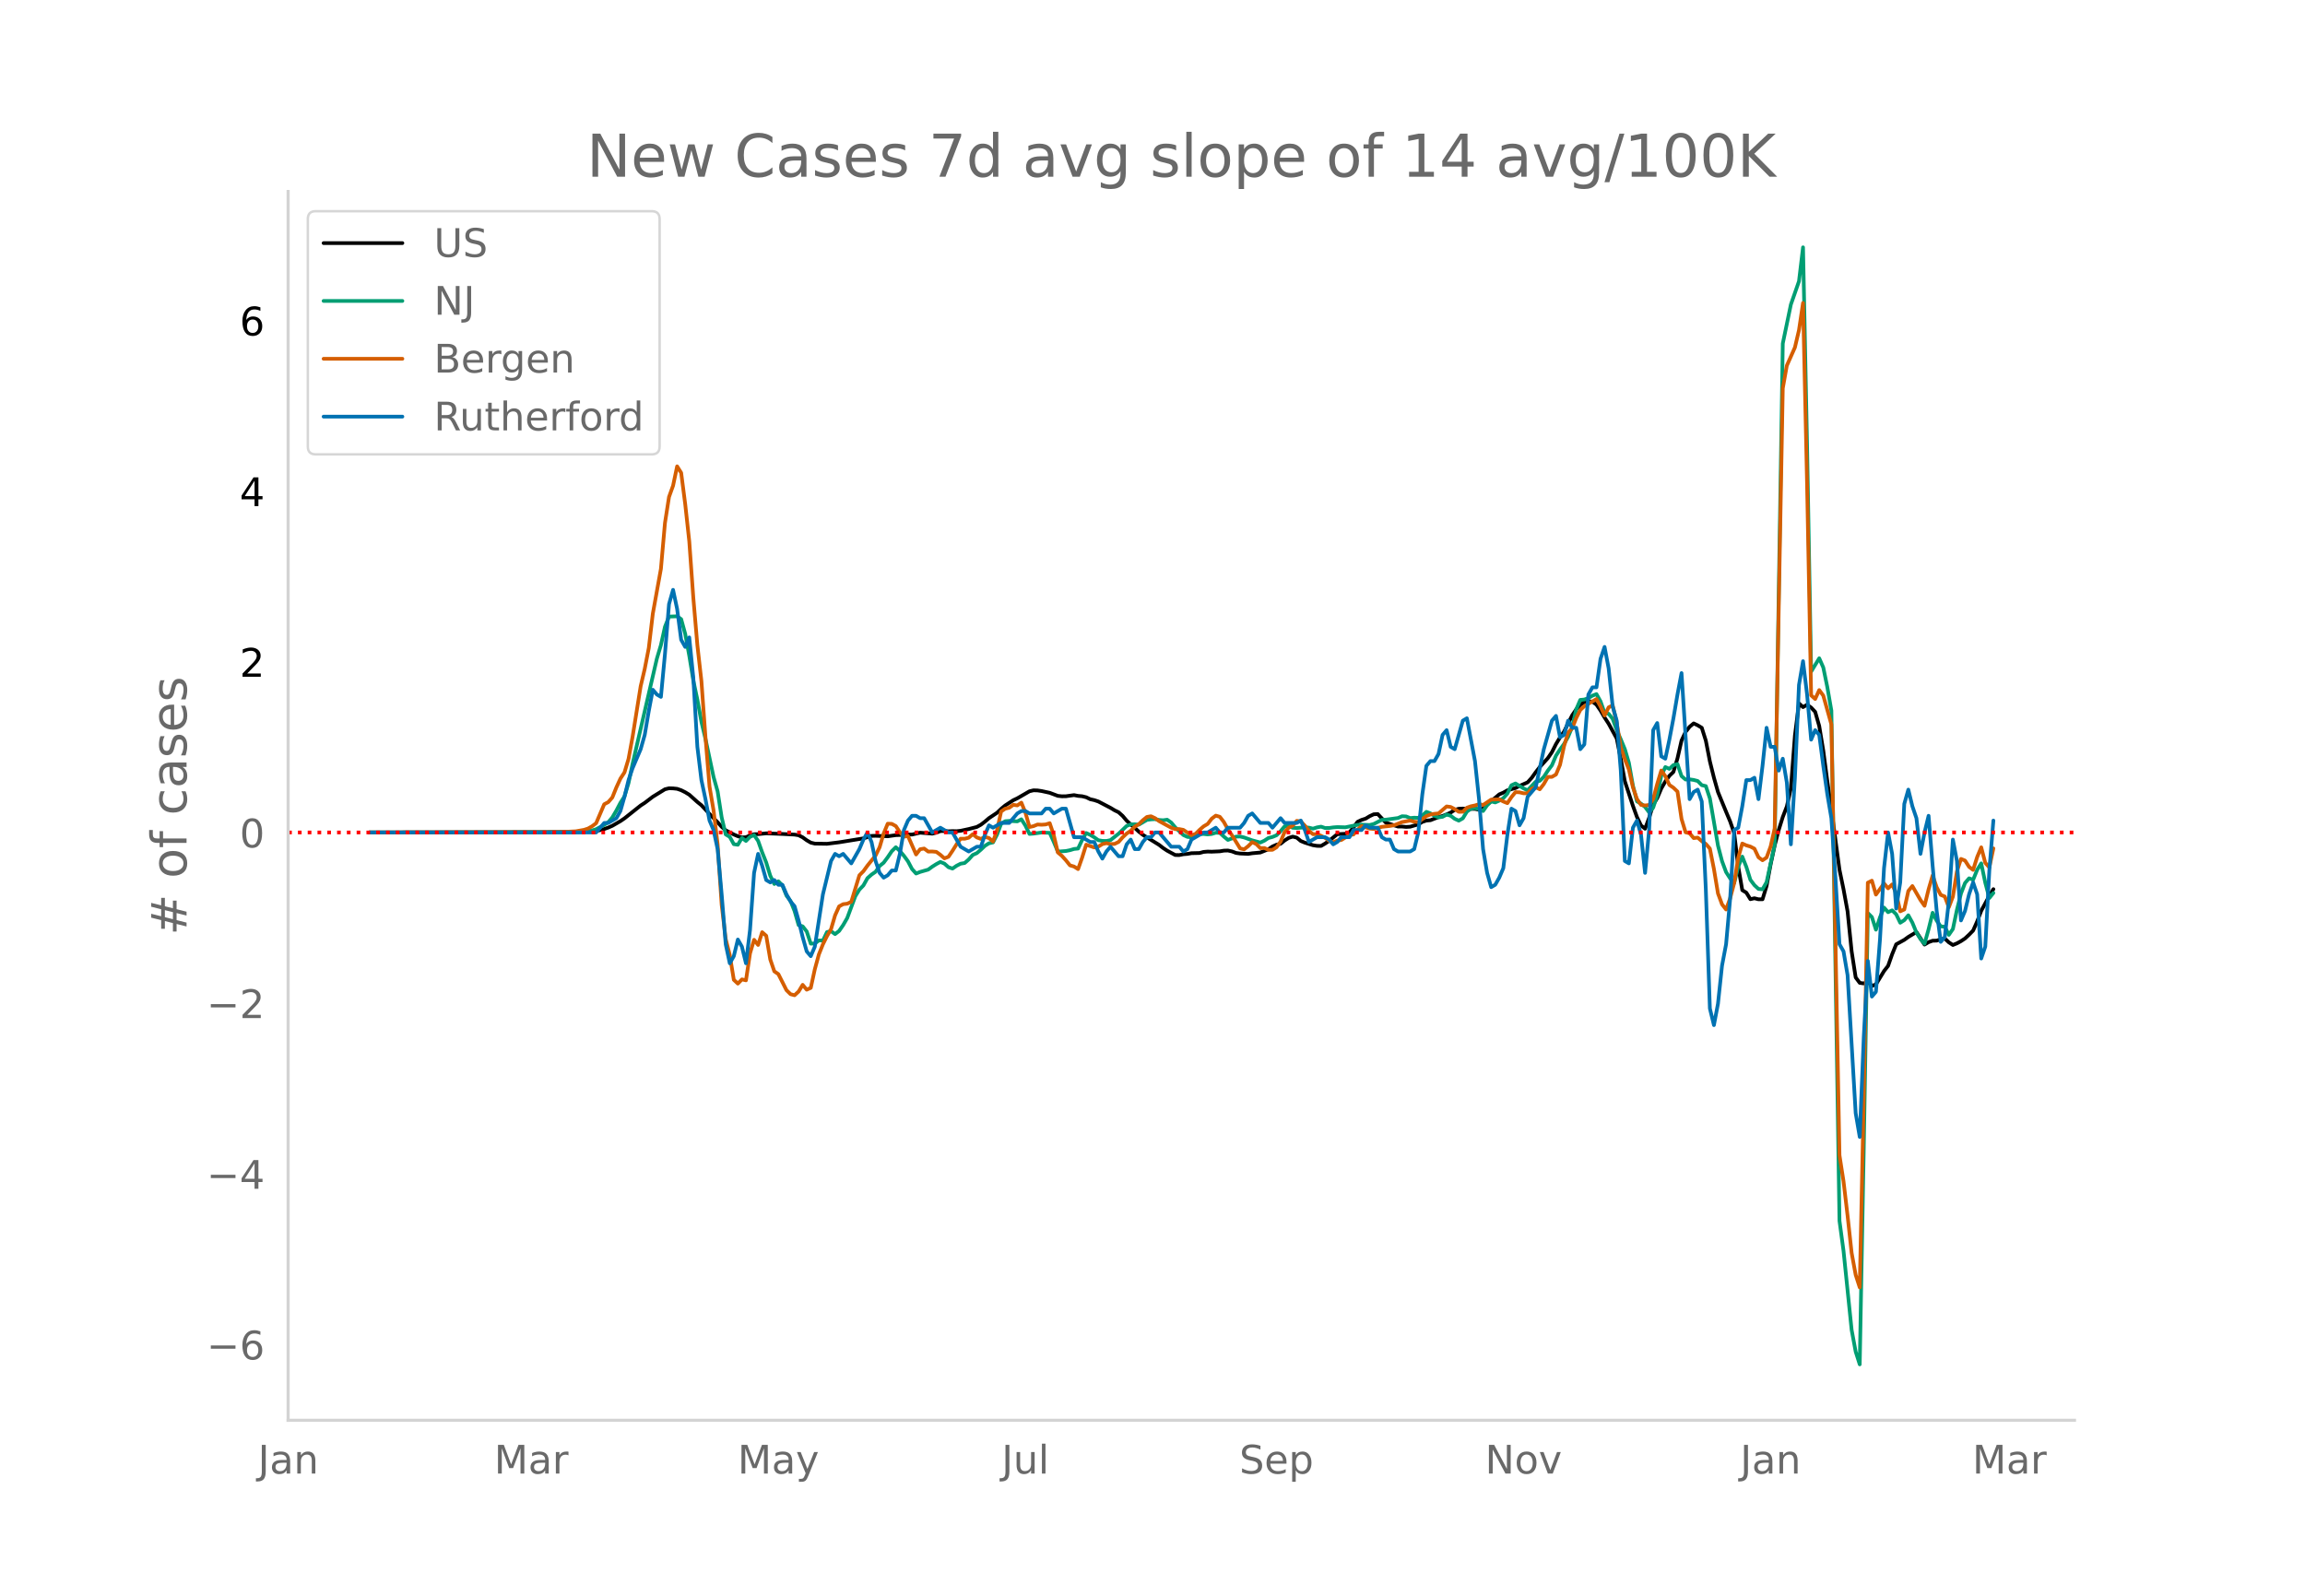 <svg height="864" viewBox="0 0 936 648" width="1248" xmlns="http://www.w3.org/2000/svg" xmlns:xlink="http://www.w3.org/1999/xlink"><defs><style>*{stroke-linecap:butt;stroke-linejoin:round}</style></defs><g id="figure_1"><path d="M0 648h936V0H0z" style="fill:#fff" id="patch_1"/><g id="axes_1"><path d="M117 576.72h725.4V77.76H117z" style="fill:none" id="patch_2"/><path clip-path="url(#pde0b87fca1)" d="M149.973 338.045l82.226-.139 8.223-.325 1.644-.177 1.645-.31 1.644-.46 1.645-.578 1.644-.725 3.29-1.897 1.644-1.119 6.578-5.229 1.644-1.062 3.29-2.495 4.933-3.033 1.645-.4 1.644.044 1.645.176 1.644.566 1.645.823 1.644.998 3.29 2.955 1.644 1.327 3.289 3.54 3.289 3.374 1.644 1.848 1.645 1.415 3.289 1.7 1.645.705 1.644.48 1.645-.067 1.644-.726 1.645-.499 1.644-.044 3.29-.325 6.577.258 4.934.263 1.644.263 1.645.84 1.644 1.195 1.645.96 1.644.398 4.934.08 4.934-.612 9.867-1.597 3.289-.997 1.644-.05 4.934.207 3.289-.47 3.289-.125 1.645-.137 1.644.02 3.29-.757 4.933.398 1.644-.392 1.645-.647 1.644-.045 1.645.122 1.644-.086 1.645.053 1.644-.178 3.29-.703 3.288-.845 1.645-.907 1.645-1.256 1.644-1.411 3.29-2.189 1.644-1.585 1.644-1.367 3.29-2.144 1.644-.774 4.933-2.853 1.645-.393 1.644.053 1.645.243 3.289.719 3.289 1.24 1.645.172 1.644-.019 3.29-.46 1.644.319 1.644.144 1.645.405 1.644.803 1.645.365 1.644.554 4.934 2.57 1.644.996 1.645.8 1.644 1.481 1.645 1.942 1.644 1.543 1.645 1.375 1.644 1.546 1.645 1.292 6.578 4.07 1.645 1.277 1.644 1.088 3.29 1.763 1.644.01 1.644-.331 1.645-.128 1.644-.295 3.29-.08 1.644-.442 1.644-.136 1.645.047 3.289-.147 1.645-.28 1.644-.047 1.645.358 1.644.625 1.645.232 3.289.15 1.644-.258 3.29-.3 3.288-1.33 1.645-1.115 1.644-.721 1.645-.388 1.644-1.337 1.645-1.042 1.644-.524 1.645.421 1.644 1.361 1.645.672 3.29 1.04 1.644.26 1.644.026 1.645-.964 1.644-1.134 3.29-2.666 3.288-.166 1.645-.62 1.644-1.93 1.645-2.298 1.644-.79 1.645-.52 1.644-.993 1.645-.769 1.644-.088 3.29 3.501 4.933 1.574 1.645-.003 1.644.155 1.645-.094 3.289-.95 1.644-1.01 1.645-.526 1.644-.144 3.29-1.279 1.644-.453 1.644-.623 1.645-.758 1.644-1.091 1.645-.46 1.644-.074 3.29.156 1.644-.025 1.645.365 1.644-.5 1.645-1.691 3.289-2.68 1.644-1.393 1.645-.704 1.644-.936 3.29-.927 1.644-.857 3.289-1.461 1.644-1.812 1.645-2.301 1.644-2.102 3.29-3.626 1.644-2.404 1.645-3.274 1.644-2.73 1.645-2.368 3.289-6.596 1.644-2.411 1.645-1.833 1.644-1.11 1.645-.38 1.644.193 1.645 1.205 1.644 2.391 1.645 2.822 1.644 2.522 3.29 6.023 1.644 8.26 1.644 9.083 3.29 10.003 1.644 4.539 1.645 3.423 1.644 1.314 1.645-4.425 1.644-5.339 1.645-2.679 1.644-3.862 1.645-2.875 1.644-2.296 1.645-1.59 1.644-5.505 1.645-7.233 1.644-3.486 1.645-2.109 1.644-1.363 1.645.783 1.644.997 1.645 5.22 1.645 8.43 1.644 6.62 1.645 5.82 3.289 8.02 1.644 3.917 1.645 4.747 1.644 13.562 1.645 9.602 1.644 1.012 1.645 2.658 1.644-.375 1.645.416 1.644-.01 1.645-5.383 1.644-8.816 1.645-7.66 1.644-6.279 1.645-5.26 1.644-4.269 1.645-7.44 1.645-21.425 1.644-13.004 1.645 1.506 1.644-.956 1.645 1.144 1.644 1.747 1.645 5.756 1.644 9.973 1.645 12.442 1.644 11.505 3.29 24.431 1.644 7.957 1.644 8.987 1.645 16.175 1.644 10.613 1.645 2.205 1.644.236 1.645-.752 1.645 1.776 1.644-.644 3.29-5.411 1.644-2.108 1.644-4.695 1.645-4.059 3.289-1.808 1.644-1.193 3.29-1.977 3.288 5.08 1.645-.98 1.644-.581 1.645-.038 1.644-.528 1.645-.338 1.644 1.563 1.645 1.075 1.645-.672 1.644-.891 1.645-1.091 1.644-1.533 1.645-1.691 1.644-3.7 1.645-4.31 3.289-6.097 1.644-2.688" style="fill:none;stroke:#000;stroke-linecap:round;stroke-width:1.5" id="line2d_1"/><path clip-path="url(#pde0b87fca1)" d="M149.973 338.04l82.226-.098 4.934-.227 1.644-.187 1.645-.32 1.644-.474 3.29-1.772 1.644-1.1 1.644-1.927 1.645-2.787 1.644-3.15 1.645-2.579 1.644-5.418 1.645-7.823 9.867-42.716 1.645-5.523 1.644-7.427 1.645-4.138 3.289-.113 1.644 1.152 1.645 6.005 1.644 8.844 1.645 10.066 1.644 7.745 1.645 9.031 1.644 6.939 3.29 15.472 1.644 5.834 1.644 10.564 1.645 6.92 1.644.998 1.645 2.964 1.645.229 1.644-2.771 1.645 1.228 1.644-1.674 1.645-.709 1.644 2.365 1.645 4.64 1.644 4.144 1.645 5.35 1.644 3.367 1.645-1.1 1.644 1.713 1.645 4.112 1.644 2.152 1.645 4.116 1.644 5.699 1.645.51 1.644 2.081 1.645 4.945 1.644-.058 1.645-1.254 1.645.046 1.644-3.434 1.645-.37 1.644 1.186 1.645-1.272 1.644-2.394 1.645-2.86 3.289-8.862 1.644-2.661 1.645-1.716 1.644-2.95 1.645-1.453 1.644-1.133 1.645-2.353 1.644-1.34 1.645-2.219 1.644-2.44 1.645-1.622 1.645 1.529 1.644 1.946 1.645 2.251 1.644 3.114 1.645 1.837 1.644-.643 3.29-.95 1.644-1.196 1.644-1.04 1.645-.883 1.644.689 1.645 1.463 1.644.551 1.645-1.138 1.644-.842 1.645-.273 1.644-1.447 1.645-1.837 1.644-.733 1.645-1.397 1.645-1.57 1.644-1.026 1.645-.354 1.644-3.185 1.645-4.385 1.644-1.043 1.645-.125 3.289.19 1.644-.851 1.645 2.56 1.644 3.394 1.645-.124 3.289-.456 3.289.14 1.644 3.668 1.645 3.941 3.289-.239 1.645-.332 1.644-.494 1.645-.169 1.644-3.493 1.645-2.815 1.644.749 1.645.995 1.644 1.18 1.645.27 1.644.035 1.645-.342 3.289-2.588 3.289-3.177 1.644-.633 1.645-.034 1.644.154 3.29-1.94 1.644-.218 1.645-.09 1.644.335 1.645.125 1.644-.229 1.645 1.169 1.644 1.968 3.29 3.09 1.644.75 1.644.157 3.29-1.276 1.644-.063 1.644.185 1.645-.184 1.644-.503 1.645.05 1.645 1.522 1.644 1.346 1.645-.601 1.644-.725 1.645-.061 1.644.394 3.29 1.166 3.288.894 1.645-.764 1.644-1.083 1.645-.42 1.644-.683 1.645-1.65 1.644-1.987 1.645-.19 1.644.776 1.645.09 3.289-.252 1.645.114 1.644.406 1.645-.52 1.644-.292 1.645.555 1.644-.018 1.645-.239 1.644-.125 3.29.091 4.933-.997 1.644-.08 3.29.138 1.644-.4 3.289-1.688 1.645-.072 4.933-.673 1.645-.724 1.644.085 1.645.665 1.644-.153 1.645.068 1.644-.94 1.645-1.499 1.644.613 1.645.98 1.644.655 1.645-.24 1.644-.913 1.645.492 1.644 1.242 1.645.744 1.644-.933 1.645-2.721 1.645-1.19 1.644-.233 1.645.404 1.644.762 1.645-2.325 1.644-1.566 1.645.408 1.644-.729 1.645-1.015 1.644-1.841 1.645-3.386 1.644-.737 3.29 2.005 1.644.784 3.289-3.507 1.644-.34 1.645-1.62 1.645-2.549 1.644-2.153 1.645-3.902 1.644-2.54 1.645-2.237 1.644-2.88 1.645-3.985 1.644-7.182 1.645-3.822 1.644-.16 1.645-.574 1.644-.983 1.645-.641 1.644 2.944 1.645 4.703 1.644.335 1.645 2.054 1.644 4.62 1.645 3.694 1.644 3.993 1.645 5.544 1.645 9.3 1.644 6.38 1.645.936 1.644 1.32 1.645 2.22 1.644-1.93 1.645-5.065 1.644-7.897 1.645-3.527 1.644.733 1.645-1.545 1.644-.38 1.645 4.869 1.644 1.391 1.645-.072 1.644.241 1.645.428 1.644 1.686 1.645.38 1.645 4.99 3.289 19.177 1.644 6.31 1.645 4.445 1.644 2.557 1.645 1.852 1.644-6.567 1.645-4.118 1.644 4.154 1.645 5.257 1.644 2.185 1.645 1.523 1.644.143 1.645-2.89 3.289-15.22 3.289-203.525 3.289-15.837 3.29-9.43 1.644-13.781 1.644 80.61 1.645 91.681 3.289-5.42 1.644 3.734 1.645 8.004 1.644 9.523 3.29 207.19 1.644 12.22 3.289 32.07 1.644 8.83 1.645 5.158 1.644-87.99 1.645-95.289 1.645 1.648 1.644 5.116 1.645-5.03 1.644-3.941 1.645 1.863 1.644-.76 1.645 1.614 1.644 3.437 1.645-1.049 1.644-1.978 1.645 2.997 1.644 3.991 1.645 2.66 1.644 1.923 1.645-5.904 1.644-6.682 1.645 3.21 1.644 2.311 1.645.118 1.644 3.32 1.645-2.377 1.645-7.803 1.644-6.598 1.645-4.278 1.644-1.905 1.645.59 1.644-4.045 1.645-2.61 1.644 7.867 1.645 6.206 1.644-2.056" style="fill:none;stroke:#009e73;stroke-linecap:round;stroke-width:1.5" id="line2d_2"/><path clip-path="url(#pde0b87fca1)" d="M149.973 338.04l72.359-.095 6.578-.133 4.934-.247 3.289-.588 1.644-.53 1.645-.93 1.644-1.233 3.29-7.7 1.644-.872 1.644-1.878 1.645-4.077 1.644-3.585 1.645-2.522 1.644-5.462 1.645-8.97 3.289-20.578 1.644-6.998 1.645-8.478 1.644-13.958 3.29-18.226 1.644-18.624 1.645-10.564 1.644-4.57 1.645-7.852 1.644 2.617 1.645 12.745 1.644 15.077 1.645 22.93 1.644 19.23 1.645 14.585 1.644 22.758 1.645 20.065 1.644 9.71 1.645 13.75 1.644 24.542 1.645 13.977 1.644 6.449 1.645 10.07 1.645 1.536 1.644-1.706 1.645.379 1.644-10.943 1.645-5.52 1.644 2.087 1.645-5.177 1.644 1.46 1.645 9.615 1.644 4.818 1.645 1.137 3.289 6.506 1.644 1.63 1.645.437 1.644-1.517 1.645-2.712 1.644 1.972 1.645-.74 1.644-7.548 1.645-6.03 1.645-4.116 1.644-3.3 1.645-2.826 1.644-5.614 1.645-3.66 1.644-.892 1.645-.19 1.644-.777 3.29-10.753 1.644-1.67 1.644-2.275 3.29-4.078 1.644-3.394 1.644-5.576 1.645-3.964 1.644.057 1.645.91 1.645 2.485 1.644 1.84 1.645-.285 3.289 7.491 1.644-2.124 1.645-.284 1.644 1.232 1.645-.038 1.644.152 1.645 1.195 1.644 1.441 1.645-.645 1.644-2.427 1.645-2.636 1.644-2.276 1.645.019 1.644-.417 1.645-1.442 1.644 1.328 1.645.607 1.645-.816 1.644.455 1.645 1.423 1.644-4.59 1.645-7.624 1.644-1.119 1.645-.398 1.644-1.176 1.645.228 1.644-1.12 1.645 4.06 1.644 5.84 1.645-.36 1.644-.664 1.645.095 1.644-.114 1.645-.512 1.644 4.855 1.645 7.018 1.645 1.384 1.644 1.82 1.645 2.05 1.644.473 1.645 1.043 1.644-4.646 1.645-5.273 3.289 1.138 1.644-.341 1.645-1.024 1.644-.398 1.645.379 1.644-.057 1.645-.797 1.644-1.877 1.645-1.555 1.644-1.1 1.645-1.67 1.644-1.023 1.645-1.612 1.645-1.328 1.644-.285 1.645.778 1.644 1.195 4.934 2.693 1.644.569 1.645-.019 1.644.322 3.29 2.2 1.644-.569 1.644-1.63 1.645-1.423 1.644-.986 1.645-2.143 1.644-1.233 1.645.474 1.645 2.124 1.644 2.997 1.645 2.37 3.289 5.33 1.644.398 1.645-1.29 1.644-1.63 1.645.777 1.644 1.65 1.645-.038 1.644.74 1.645-.02 1.644-1.024 1.645-2.294 1.644-3.926 1.645-1.707 1.644-.872 1.645-1.935 1.644.247 1.645 1.706 1.645 2.106 1.644 1.346 1.645.02 1.644.644 1.645.853 1.644 1.176 1.645.588 1.644-.664 1.645-.246 3.289-2.03 1.644-.208 1.645-1.935 1.644-1.479 3.29 1.005 1.644.171 3.289-.872 3.289-.36 1.645-.266 3.289-1.309 3.289-.607 1.644.455 1.645.19 3.289-2.465 1.644-.645 1.645-.285 1.644-.151 3.29-2.845 1.644.227 1.644.854 1.645 1.1 1.644-.02 1.645-1.63 1.645-.588 1.644-.342 1.645-.512 1.644.323 3.29-2.181 3.288-.114 1.645.891 1.644.664 1.645-2.446 1.644-2.03 1.645.076 1.644.398 1.645-.018 1.644-1.821 1.645-.607 1.644.815 1.645-2.143 1.645-2.882 1.644-.02 1.645-.948 1.644-3.944 1.645-7.606 1.644-5.5 1.645-1.687 1.644-4.21 1.645-3.244 1.644-1.555 4.934-2.902 1.644 3.035 1.645 3.66 1.644-3.319 1.645-.796 1.644 7.055 1.645 9.862 1.644 4.95 1.645 4.134 1.645 7.245 1.644 4.78 1.645 2.389 1.644.208 1.645-.17 1.644-2.428 1.645-6.145 1.644-5.443 1.645 2.295 1.644 3.566 1.645 1.119 1.644 1.574 1.645 11.113 1.644 5.425 1.645.398 1.644 1.953 1.645-.19 1.644 1.442 1.645 1.119 1.645 1.896 1.644 8.307 1.645 9.9 1.644 4.438 1.645 2.086 1.644-4.532 1.645-6.202 1.644-10.298 1.645-5.747 1.644.74 1.645.493 1.644.853 1.645 3.49 1.644 1.214 1.645-1.1 1.644-4.514 1.645-7.358 3.289-178.692 1.644-9.199 3.29-7.396 1.644-7.017 1.645-11.02 1.644 73.681 1.645 85.648 1.644 1.48 1.645-3.623 1.644 2.238 3.29 11.72 3.288 174.937 1.645 10.602 1.644 13.958 1.645 15.097 1.644 8.933 1.645 5.082 1.644-77.568 1.645-86.786 1.645-.815 1.644 5.651 3.29-4.532 1.644 1.991 1.644-1.593 1.645 3.622 1.644 7.302 1.645-.74 1.644-7.529 1.645-1.991 3.289 5.69 1.644 2.332 1.645-6.695 1.644-5.632 1.645 4.798 1.644 3.091 1.645.664 1.644 4.362 1.645-4.305 1.645-10.26 1.644-5.064 1.645.664 1.644 2.56 1.645 1.233 1.644-5.235 1.645-3.926 1.644 6.316 1.645 1.859 1.644-7.757" style="fill:none;stroke:#d55e00;stroke-linecap:round;stroke-width:1.5" id="line2d_3"/><path clip-path="url(#pde0b87fca1)" d="M149.973 338.04h92.093l3.29-3.864H247l3.289-1.932 1.644-2.898 1.645-5.796 1.644-6.761 1.645-4.83 3.289-7.727 1.644-5.796 1.645-9.66 1.644-8.693 1.645 1.932 1.645.966 1.644-17.387 1.645-20.285 1.644-5.795 1.645 7.727 1.644 12.557 1.645 2.898 1.644-3.864 1.645 16.421 1.644 28.013 1.645 13.523 1.644 7.727 1.645 8.694 1.644 3.863 1.645 7.728 1.644 18.353 1.645 20.285 1.644 7.727 1.645-2.898 1.645-6.761 1.644 2.897 1.645 6.762 1.644-13.523 1.645-23.183 1.644-7.727 1.645 4.83 1.644 5.795 1.645.966 1.644-.966 1.645 1.932h1.644l1.645 3.864 1.644 2.898 1.645 1.932 1.644 5.795 1.645 6.762 1.644 5.795 1.645 1.932 1.644-3.864 3.29-21.25 3.289-13.523 1.644-2.898 1.645.966 1.644-.966 3.29 3.864 3.288-5.796 1.645-3.864 1.644-2.898 1.645 3.864 1.644 7.728 1.645 4.83 1.644 1.931 1.645-.966 1.644-1.932h1.645l1.645-6.761 1.644-9.66 1.645-3.863 1.644-1.932h1.645l1.644.966h1.645l3.289 5.795 3.289-1.931 3.289 1.931h1.644l3.29 5.796 3.288 1.932 3.29-1.932h1.644l1.645-4.83 1.644-3.863 1.645.966 3.289-1.932h3.289l3.289-3.864 1.644-.966h1.645l1.644.966h4.934l1.644-1.932h1.645l1.644 1.932 3.29-1.932h1.644l3.29 11.591h3.288l3.29 1.932h1.644l1.644 3.864 1.645 2.898 1.644-2.898 1.645-1.932 3.289 3.864h1.644l1.645-4.83 1.644-1.932 1.645 3.864h1.644l1.645-2.898 1.645-1.932h1.644l1.645-1.932h1.644l4.934 5.796h3.289l1.644 1.932 1.645-.966 1.644-3.864 4.934-2.898h1.644l3.29-1.931 1.644 1.931h1.645l1.644-1.931h4.934l1.644-1.932 1.645-2.898 1.644-.966 3.29 3.864h3.288l1.645 1.932 3.289-3.864 1.644 1.932h4.934l1.644-.966 1.645 3.863 1.645 4.83 3.289-1.932h3.289l1.644.966 1.645 1.932 1.644-.966 1.645-1.932h3.289l1.644-2.898h3.29l1.644-1.931 1.644.966h3.29l1.644 3.863 1.645.966h1.644l1.645 3.864 1.644.966h4.934l1.644-.966 1.645-6.762 1.644-15.455 1.645-11.59 1.644-1.933h1.645l1.644-2.898 1.645-7.727 1.644-1.932 1.645 6.762 1.644.966 3.29-11.592 1.644-.966 3.29 17.387 1.644 15.455 1.644 20.285 1.645 9.66 1.644 5.795 1.645-.966 1.644-2.898 1.645-3.863 1.644-13.524 1.645-10.625 1.644.966 1.645 5.796 1.644-2.898 1.645-8.694 3.289-3.863 3.289-15.455 3.289-11.592 1.645-1.932 1.644 8.694 1.645-.966 1.644-5.796 1.645 2.898h1.644l1.645 8.694 1.644-1.932 1.645-20.285 1.644-2.898h1.645l1.644-11.591 1.645-4.83 1.644 8.694 1.645 15.455 1.644 5.795 1.645 20.285 1.644 36.706 1.645.966 1.645-14.49 1.644-2.897 1.645 5.795 1.644 15.455 1.645-17.387 1.644-40.569 1.645-2.898 1.644 13.523 1.645.966 1.644-7.727 1.645-8.694 1.644-9.659 1.645-8.693 3.289 51.194 1.644-2.898 1.645-.965 1.644 4.83 1.645 35.739 1.645 48.297 1.644 6.761 1.645-8.693 1.644-15.455 1.645-8.693 1.644-18.353 1.645-28.013 1.644-.965 1.645-8.694 1.644-10.625h1.645l1.644-.966 1.645 8.693 1.644-13.523 1.645-15.455 1.644 7.728h1.645l1.644 9.659 1.645-4.83 1.644 9.66 1.645 25.114 1.645-27.046 1.644-37.672 1.645-9.66 1.644 13.524 1.645 18.353 1.644-3.864 1.645 1.932 1.644 12.557 1.645 11.591 1.644 9.66 1.645 24.148 1.644 27.047 1.645 2.897 1.644 9.66 3.29 56.024 1.644 9.66 1.644-40.57 1.645-30.91 1.645 14.49 1.644-1.933 1.645-21.25 1.644-28.978 1.645-14.49 1.644 8.694 1.645 22.216 1.644-10.625 1.645-31.876 1.644-5.795 1.645 6.761 1.644 4.83 1.645 14.489 1.644-8.694 1.645-6.761 1.644 20.285 1.645 18.352 1.644 12.558 1.645-1.932 1.644-14.49 1.645-25.114 1.645 8.694 1.644 24.148 1.645-3.864 1.644-6.761 1.645-4.83 1.644 4.83 1.645 26.08 1.644-4.83 1.645-30.91 1.644-20.284" style="fill:none;stroke:#0072b2;stroke-linecap:round;stroke-width:1.5" id="line2d_4"/><path clip-path="url(#pde0b87fca1)" d="M117 338.04h725.4" style="fill:none;stroke:red;stroke-dasharray:1.5,2.475;stroke-dashoffset:0;stroke-width:1.5" id="line2d_5"/><path d="M117 576.72V77.76" style="fill:none;stroke:#d3d3d3;stroke-linecap:square;stroke-linejoin:miter;stroke-width:1.25" id="patch_3"/><path d="M117 576.72h725.4" style="fill:none;stroke:#d3d3d3;stroke-linecap:square;stroke-linejoin:miter;stroke-width:1.25" id="patch_4"/><g id="matplotlib.axis_1"><g id="xtick_1"><g style="fill:#696969" transform="matrix(.16 0 0 -.16 104.75 598.378)" id="text_1"><defs><path d="M9.813 72.906h9.859V5.078q0-13.187-5-19.14-5-5.954-16.094-5.954h-3.75v8.297h3.078q6.531 0 9.219 3.672Q9.813-4.39 9.813 5.078z" id="DejaVuSans-74"/><path d="M34.281 27.484q-10.89 0-15.093-2.484-4.204-2.484-4.204-8.5 0-4.781 3.157-7.594 3.156-2.797 8.562-2.797 7.485 0 12 5.297 4.516 5.297 4.516 14.078v2zm17.922 3.72V0H43.22v8.297Q40.14 3.328 35.547.953q-4.594-2.375-11.234-2.375-8.391 0-13.36 4.719Q6 8.016 6 15.922q0 9.219 6.172 13.906 6.187 4.688 18.437 4.688h12.61v.89q0 6.203-4.078 9.594-4.078 3.39-11.453 3.39-4.688 0-9.141-1.124-4.438-1.125-8.531-3.375v8.312q4.921 1.906 9.562 2.844 4.64.953 9.031.953 11.875 0 17.735-6.156 5.86-6.14 5.86-18.64z" id="DejaVuSans-97"/><path d="M54.89 33.016V0h-8.984v32.719q0 7.765-3.031 11.61-3.031 3.858-9.078 3.858-7.281 0-11.484-4.64-4.204-4.625-4.204-12.64V0H9.08v54.688h9.03v-8.5q3.235 4.937 7.594 7.374Q30.078 56 35.797 56q9.422 0 14.25-5.828 4.844-5.828 4.844-17.156z" id="DejaVuSans-110"/></defs><use xlink:href="#DejaVuSans-74"/><use x="29.492" xlink:href="#DejaVuSans-97"/><use x="90.771" xlink:href="#DejaVuSans-110"/></g></g><g id="xtick_2"><g style="fill:#696969" transform="matrix(.16 0 0 -.16 200.66 598.378)" id="text_2"><defs><path d="M9.813 72.906h14.703l18.593-49.61 18.703 49.61h14.704V0H66.89v64.016l-18.797-50h-9.907l-18.796 50V0H9.813z" id="DejaVuSans-77"/><path d="M41.11 46.297q-1.516.875-3.297 1.281Q36.03 48 33.89 48q-7.625 0-11.703-4.953-4.079-4.953-4.079-14.234V0H9.08v54.688h9.03v-8.5q2.844 4.984 7.375 7.39Q30.031 56 36.531 56q.922 0 2.047-.125 1.125-.11 2.484-.36z" id="DejaVuSans-114"/></defs><use xlink:href="#DejaVuSans-77"/><use x="86.279" xlink:href="#DejaVuSans-97"/><use x="147.559" xlink:href="#DejaVuSans-114"/></g></g><g id="xtick_3"><g style="fill:#696969" transform="matrix(.16 0 0 -.16 299.53 598.378)" id="text_3"><defs><path d="M32.172-5.078q-3.797-9.766-7.422-12.735-3.61-2.984-9.656-2.984H7.906v7.516h5.282q3.703 0 5.75 1.765Q21-9.766 23.483-3.219l1.61 4.094-22.11 53.813H12.5l17.094-42.766 17.093 42.766h9.516z" id="DejaVuSans-121"/></defs><use xlink:href="#DejaVuSans-77"/><use x="86.279" xlink:href="#DejaVuSans-97"/><use x="147.559" xlink:href="#DejaVuSans-121"/></g></g><g id="xtick_4"><g style="fill:#696969" transform="matrix(.16 0 0 -.16 406.733 598.378)" id="text_4"><defs><path d="M8.5 21.578v33.11h8.984V21.922q0-7.766 3.016-11.656 3.031-3.875 9.094-3.875 7.265 0 11.484 4.64 4.234 4.64 4.234 12.656v31h8.985V0h-8.984v8.406Q42.047 3.422 37.718 1q-4.313-2.422-10.032-2.422-9.421 0-14.312 5.86Q8.5 10.296 8.5 21.578zM31.11 56z" id="DejaVuSans-117"/><path d="M9.422 75.984h8.984V0H9.422z" id="DejaVuSans-108"/></defs><use xlink:href="#DejaVuSans-74"/><use x="29.492" xlink:href="#DejaVuSans-117"/><use x="92.871" xlink:href="#DejaVuSans-108"/></g></g><g id="xtick_5"><g style="fill:#696969" transform="matrix(.16 0 0 -.16 503.266 598.378)" id="text_5"><defs><path d="M53.516 70.516V60.89q-5.61 2.687-10.594 4-4.984 1.328-9.625 1.328-8.047 0-12.422-3.125t-4.375-8.89q0-4.845 2.906-7.313 2.907-2.453 11.016-3.97l5.953-1.218q11.031-2.11 16.281-7.406 5.25-5.297 5.25-14.172 0-10.61-7.11-16.078-7.093-5.469-20.812-5.469-5.172 0-11.015 1.172Q13.14.922 6.89 3.219v10.156q6-3.36 11.765-5.078 5.766-1.703 11.328-1.703 8.438 0 13.032 3.312 4.593 3.328 4.593 9.485 0 5.359-3.297 8.39-3.296 3.032-10.812 4.547L27.484 33.5q-11.03 2.188-15.968 6.875-4.922 4.688-4.922 13.047 0 9.672 6.812 15.234 6.813 5.563 18.766 5.563 5.14 0 10.453-.938 5.328-.922 10.89-2.765z" id="DejaVuSans-83"/><path d="M56.203 29.594v-4.39H14.891q.593-9.282 5.593-14.142 5-4.859 13.938-4.859 5.172 0 10.031 1.266 4.86 1.265 9.656 3.812v-8.5Q49.266.734 44.187-.344 39.11-1.422 33.892-1.422q-13.094 0-20.735 7.61-7.64 7.625-7.64 20.625 0 13.421 7.25 21.296Q20.016 56 32.328 56q11.031 0 17.453-7.11 6.422-7.093 6.422-19.296zm-8.984 2.64q-.094 7.36-4.125 11.75-4.032 4.407-10.672 4.407-7.516 0-12.031-4.25-4.516-4.25-5.203-11.97z" id="DejaVuSans-101"/><path d="M18.11 8.203v-29H9.077v75.484h9.031v-8.296q2.844 4.875 7.157 7.234Q29.594 56 35.594 56q9.968 0 16.187-7.906 6.235-7.907 6.235-20.797T51.78 6.484q-6.218-7.906-16.187-7.906-6 0-10.328 2.375-4.313 2.375-7.157 7.25zm30.578 19.094q0 9.906-4.079 15.547-4.078 5.64-11.203 5.64-7.14 0-11.218-5.64-4.079-5.64-4.079-15.547 0-9.906 4.078-15.547 4.079-5.64 11.22-5.64 7.124 0 11.202 5.64t4.078 15.547z" id="DejaVuSans-112"/></defs><use xlink:href="#DejaVuSans-83"/><use x="63.477" xlink:href="#DejaVuSans-101"/><use x="125" xlink:href="#DejaVuSans-112"/></g></g><g id="xtick_6"><g style="fill:#696969" transform="matrix(.16 0 0 -.16 603.047 598.378)" id="text_6"><defs><path d="M9.813 72.906h13.28l32.329-60.984v60.984h9.562V0h-13.28L19.39 60.984V0H9.813z" id="DejaVuSans-78"/><path d="M30.61 48.39q-7.22 0-11.422-5.64-4.204-5.64-4.204-15.453 0-9.813 4.172-15.453 4.188-5.64 11.453-5.64 7.188 0 11.375 5.655 4.203 5.672 4.203 15.438 0 9.719-4.203 15.406-4.187 5.688-11.375 5.688zm0 7.61q11.718 0 18.406-7.625 6.703-7.61 6.703-21.078 0-13.422-6.703-21.078-6.688-7.64-18.407-7.64-11.765 0-18.437 7.64-6.656 7.656-6.656 21.078 0 13.469 6.656 21.078Q18.844 56 30.609 56z" id="DejaVuSans-111"/><path d="M2.984 54.688H12.5L29.594 8.797l17.093 45.89h9.516L35.687 0H23.485z" id="DejaVuSans-118"/></defs><use xlink:href="#DejaVuSans-78"/><use x="74.805" xlink:href="#DejaVuSans-111"/><use x="135.986" xlink:href="#DejaVuSans-118"/></g></g><g id="xtick_7"><g style="fill:#696969" transform="matrix(.16 0 0 -.16 706.646 598.378)" id="text_7"><use xlink:href="#DejaVuSans-74"/><use x="29.492" xlink:href="#DejaVuSans-97"/><use x="90.771" xlink:href="#DejaVuSans-110"/></g></g><g id="xtick_8"><g style="fill:#696969" transform="matrix(.16 0 0 -.16 800.912 598.378)" id="text_8"><use xlink:href="#DejaVuSans-77"/><use x="86.279" xlink:href="#DejaVuSans-97"/><use x="147.559" xlink:href="#DejaVuSans-114"/></g></g></g><g id="matplotlib.axis_2"><g id="ytick_1"><g style="fill:#696969" transform="matrix(.16 0 0 -.16 83.912 552.03)" id="text_9"><defs><path d="M10.594 35.5h62.593v-8.297H10.594z" id="DejaVuSans-8722"/><path d="M33.016 40.375q-6.641 0-10.532-4.547-3.875-4.531-3.875-12.437 0-7.86 3.875-12.438 3.891-4.562 10.532-4.562 6.64 0 10.515 4.562 3.875 4.578 3.875 12.438 0 7.906-3.875 12.437-3.875 4.547-10.515 4.547zm19.578 30.922v-8.984q-3.719 1.75-7.5 2.671-3.782.938-7.5.938-9.766 0-14.922-6.594-5.14-6.594-5.875-19.922 2.875 4.25 7.219 6.516 4.359 2.266 9.578 2.266 10.984 0 17.36-6.672 6.374-6.657 6.374-18.125 0-11.235-6.64-18.032-6.641-6.78-17.672-6.78-12.657 0-19.344 9.687-6.688 9.703-6.688 28.109 0 17.281 8.204 27.563 8.203 10.28 22.015 10.28 3.719 0 7.5-.734t7.89-2.187z" id="DejaVuSans-54"/></defs><use xlink:href="#DejaVuSans-8722"/><use x="83.789" xlink:href="#DejaVuSans-54"/></g></g><g id="ytick_2"><g style="fill:#696969" transform="matrix(.16 0 0 -.16 83.912 482.726)" id="text_10"><defs><path d="M37.797 64.313L12.89 25.39h24.906zm-2.594 8.593H47.61V25.391h10.407v-8.203H47.609V0h-9.812v17.188H4.89v9.515z" id="DejaVuSans-52"/></defs><use xlink:href="#DejaVuSans-8722"/><use x="83.789" xlink:href="#DejaVuSans-52"/></g></g><g id="ytick_3"><g style="fill:#696969" transform="matrix(.16 0 0 -.16 83.912 413.422)" id="text_11"><defs><path d="M19.188 8.297h34.421V0H7.33v8.297q5.609 5.812 15.296 15.594 9.703 9.797 12.188 12.64 4.734 5.313 6.609 9 1.89 3.688 1.89 7.25 0 5.813-4.078 9.469-4.078 3.672-10.625 3.672-4.64 0-9.797-1.61-5.14-1.609-11-4.89v9.969Q13.767 71.78 18.938 73q5.188 1.219 9.485 1.219 11.328 0 18.062-5.672 6.735-5.656 6.735-15.125 0-4.5-1.688-8.531-1.672-4.016-6.125-9.485-1.218-1.422-7.765-8.187-6.532-6.766-18.453-18.922z" id="DejaVuSans-50"/></defs><use xlink:href="#DejaVuSans-8722"/><use x="83.789" xlink:href="#DejaVuSans-50"/></g></g><g id="ytick_4"><g style="fill:#696969" transform="matrix(.16 0 0 -.16 97.32 344.118)" id="text_12"><defs><path d="M31.781 66.406q-7.61 0-11.453-7.5Q16.5 51.422 16.5 36.375q0-14.984 3.828-22.484 3.844-7.5 11.453-7.5 7.672 0 11.5 7.5 3.844 7.5 3.844 22.484 0 15.047-3.844 22.531-3.828 7.5-11.5 7.5zm0 7.813q12.266 0 18.735-9.703 6.468-9.688 6.468-28.141 0-18.406-6.468-28.11-6.47-9.687-18.735-9.687-12.25 0-18.718 9.688-6.47 9.703-6.47 28.109 0 18.453 6.47 28.14Q19.53 74.22 31.78 74.22z" id="DejaVuSans-48"/></defs><use xlink:href="#DejaVuSans-48"/></g></g><g id="ytick_5"><use xlink:href="#DejaVuSans-50" transform="matrix(.16 0 0 -.16 97.32 274.814)" id="text_13"/></g><g id="ytick_6"><use xlink:href="#DejaVuSans-52" transform="matrix(.16 0 0 -.16 97.32 205.51)" id="text_14"/></g><g id="ytick_7"><use xlink:href="#DejaVuSans-54" transform="matrix(.16 0 0 -.16 97.32 136.206)" id="text_15"/></g><g style="fill:#696969" transform="matrix(0 -.2 -.2 0 75.753 379.813)" id="text_16"><defs><path d="M51.125 44H36.922l-4.11-16.313h14.313zm-7.328 27.781l-5.078-20.265h14.265L58.11 71.78h7.813L60.89 51.516h15.234V44h-17.14l-4-16.313h15.53V20.22H53.079L48 0h-7.813l5.032 20.219H30.906L25.875 0h-7.86l5.079 20.219H7.719v7.468h17.187L29 44H13.281v7.516h17.625l4.985 20.265z" id="DejaVuSans-35"/><path d="M37.11 75.984V68.5h-8.594q-4.828 0-6.72-1.953-1.874-1.953-1.874-7.031v-4.828h14.797v-6.985H19.922V0H10.89v47.703H2.297v6.984h8.594V58.5q0 9.125 4.25 13.297 4.25 4.187 13.468 4.187z" id="DejaVuSans-102"/><path d="M48.781 52.594v-8.407q-3.812 2.11-7.64 3.157-3.828 1.047-7.735 1.047-8.75 0-13.593-5.547-4.829-5.532-4.829-15.547 0-10.016 4.829-15.563 4.843-5.53 13.593-5.53 3.907 0 7.735 1.046 3.828 1.047 7.64 3.156V2.094Q45.016.344 40.984-.531q-4.015-.89-8.562-.89-12.36 0-19.64 7.765-7.266 7.765-7.266 20.953 0 13.375 7.343 21.031Q20.22 56 33.016 56q4.14 0 8.093-.86 3.953-.843 7.672-2.546z" id="DejaVuSans-99"/><path d="M44.281 53.078v-8.5q-3.797 1.953-7.906 2.922-4.094.984-8.5.984-6.688 0-10.031-2.047-3.344-2.046-3.344-6.156 0-3.125 2.39-4.906 2.391-1.781 9.626-3.39l3.078-.688q9.562-2.047 13.593-5.781 4.032-3.735 4.032-10.422 0-7.625-6.032-12.078-6.03-4.438-16.578-4.438-4.39 0-9.156.86Q10.688.296 5.422 2v9.281q4.984-2.594 9.812-3.89 4.829-1.282 9.579-1.282 6.343 0 9.75 2.172 3.421 2.172 3.421 6.125 0 3.656-2.468 5.61-2.453 1.953-10.813 3.765l-3.125.735q-8.344 1.75-12.062 5.39-3.704 3.64-3.704 9.985 0 7.718 5.47 11.906Q16.75 56 26.811 56q4.97 0 9.36-.734 4.406-.72 8.11-2.188z" id="DejaVuSans-115"/></defs><use xlink:href="#DejaVuSans-35"/><use x="83.789" xlink:href="#DejaVuSans-32"/><use x="115.576" xlink:href="#DejaVuSans-111"/><use x="176.758" xlink:href="#DejaVuSans-102"/><use x="211.963" xlink:href="#DejaVuSans-32"/><use x="243.75" xlink:href="#DejaVuSans-99"/><use x="298.73" xlink:href="#DejaVuSans-97"/><use x="360.01" xlink:href="#DejaVuSans-115"/><use x="412.109" xlink:href="#DejaVuSans-101"/><use x="473.633" xlink:href="#DejaVuSans-115"/></g></g><g style="fill:#696969" transform="matrix(.24 0 0 -.24 238.224 71.76)" id="text_17"><defs><path d="M4.203 54.688h8.985l11.234-42.672 11.172 42.672h10.593l11.235-42.672 11.187 42.672h8.985L63.28 0H52.688L40.922 44.828 29.109 0H18.5z" id="DejaVuSans-119"/><path d="M64.406 67.281v-10.39q-4.984 4.64-10.625 6.922-5.64 2.296-11.984 2.296-12.5 0-19.14-7.64-6.641-7.64-6.641-22.094 0-14.406 6.64-22.047 6.64-7.64 19.14-7.64 6.345 0 11.985 2.296 5.64 2.297 10.625 6.938V5.609Q59.234 2.094 53.437.33q-5.78-1.75-12.218-1.75-16.563 0-26.094 10.124-9.516 10.14-9.516 27.672 0 17.578 9.516 27.703 9.531 10.14 26.094 10.14 6.531 0 12.312-1.734 5.797-1.734 10.875-5.203z" id="DejaVuSans-67"/><path d="M8.203 72.906h46.875v-4.203L28.61 0H18.312L43.22 64.594H8.203z" id="DejaVuSans-55"/><path d="M45.406 46.39v29.594h8.985V0h-8.985v8.203Q42.578 3.328 38.25.953q-4.313-2.375-10.375-2.375-9.906 0-16.14 7.906-6.22 7.922-6.22 20.813 0 12.89 6.22 20.797Q17.968 56 27.874 56q6.063 0 10.375-2.375 4.328-2.36 7.156-7.234zm-30.61-19.093q0-9.906 4.079-15.547 4.078-5.64 11.203-5.64 7.125 0 11.219 5.64 4.11 5.64 4.11 15.547 0 9.906-4.11 15.547-4.094 5.64-11.219 5.64-7.125 0-11.203-5.64-4.078-5.64-4.078-15.547z" id="DejaVuSans-100"/><path d="M45.406 27.984q0 9.766-4.031 15.125-4.016 5.375-11.297 5.375-7.219 0-11.25-5.375-4.031-5.359-4.031-15.125 0-9.718 4.031-15.093t11.25-5.375q7.281 0 11.297 5.375 4.031 5.375 4.031 15.093zm8.985-21.203q0-13.953-6.203-20.765Q42-20.797 29.203-20.797q-4.734 0-8.937.703-4.203.703-8.157 2.172v8.735q3.954-2.141 7.813-3.157 3.86-1.031 7.86-1.031 8.843 0 13.234 4.61 4.39 4.609 4.39 13.937v4.453q-2.781-4.844-7.125-7.234Q33.938 0 27.875 0 17.828 0 11.672 7.656q-6.156 7.672-6.156 20.328 0 12.688 6.156 20.344Q17.828 56 27.875 56q6.063 0 10.406-2.39 4.344-2.391 7.125-7.22v8.297h8.985z" id="DejaVuSans-103"/><path d="M12.406 8.297h16.11v55.625l-17.532-3.516v8.985l17.438 3.515h9.86V8.296H54.39V0H12.406z" id="DejaVuSans-49"/><path d="M25.39 72.906h8.297L8.297-9.28H0z" id="DejaVuSans-47"/><path d="M9.813 72.906h9.859V42.094L52.39 72.906h12.703L28.906 38.922 67.672 0H54.688L19.672 35.11V0h-9.86z" id="DejaVuSans-75"/></defs><use xlink:href="#DejaVuSans-78"/><use x="74.805" xlink:href="#DejaVuSans-101"/><use x="136.328" xlink:href="#DejaVuSans-119"/><use x="218.115" xlink:href="#DejaVuSans-32"/><use x="249.902" xlink:href="#DejaVuSans-67"/><use x="319.727" xlink:href="#DejaVuSans-97"/><use x="381.006" xlink:href="#DejaVuSans-115"/><use x="433.105" xlink:href="#DejaVuSans-101"/><use x="494.629" xlink:href="#DejaVuSans-115"/><use x="546.729" xlink:href="#DejaVuSans-32"/><use x="578.516" xlink:href="#DejaVuSans-55"/><use x="642.139" xlink:href="#DejaVuSans-100"/><use x="705.615" xlink:href="#DejaVuSans-32"/><use x="737.402" xlink:href="#DejaVuSans-97"/><use x="798.682" xlink:href="#DejaVuSans-118"/><use x="857.861" xlink:href="#DejaVuSans-103"/><use x="921.338" xlink:href="#DejaVuSans-32"/><use x="953.125" xlink:href="#DejaVuSans-115"/><use x="1005.225" xlink:href="#DejaVuSans-108"/><use x="1033.008" xlink:href="#DejaVuSans-111"/><use x="1094.189" xlink:href="#DejaVuSans-112"/><use x="1157.666" xlink:href="#DejaVuSans-101"/><use x="1219.189" xlink:href="#DejaVuSans-32"/><use x="1250.977" xlink:href="#DejaVuSans-111"/><use x="1312.158" xlink:href="#DejaVuSans-102"/><use x="1347.363" xlink:href="#DejaVuSans-32"/><use x="1379.15" xlink:href="#DejaVuSans-49"/><use x="1442.773" xlink:href="#DejaVuSans-52"/><use x="1506.396" xlink:href="#DejaVuSans-32"/><use x="1538.184" xlink:href="#DejaVuSans-97"/><use x="1599.463" xlink:href="#DejaVuSans-118"/><use x="1658.643" xlink:href="#DejaVuSans-103"/><use x="1722.119" xlink:href="#DejaVuSans-47"/><use x="1755.811" xlink:href="#DejaVuSans-49"/><use x="1819.434" xlink:href="#DejaVuSans-48"/><use x="1883.057" xlink:href="#DejaVuSans-48"/><use x="1946.68" xlink:href="#DejaVuSans-75"/></g><g id="legend_1"><path d="M128.2 184.5h136.45q3.2 0 3.2-3.2V88.96q0-3.2-3.2-3.2H128.2q-3.2 0-3.2 3.2v92.34q0 3.2 3.2 3.2z" style="fill:none;opacity:.8;stroke:#ccc;stroke-linejoin:miter" id="patch_5"/><path d="M131.4 98.718h32" style="fill:none;stroke:#000;stroke-linecap:round;stroke-width:1.5" id="line2d_6"/><g style="fill:#696969" transform="matrix(.16 0 0 -.16 176.2 104.317)" id="text_18"><defs><path d="M8.688 72.906h9.921V28.61q0-11.718 4.235-16.875 4.25-5.14 13.781-5.14 9.469 0 13.719 5.14 4.25 5.157 4.25 16.875v44.297H64.5V27.391q0-14.25-7.063-21.532-7.046-7.28-20.812-7.28-13.828 0-20.89 7.28-7.047 7.282-7.047 21.532z" id="DejaVuSans-85"/></defs><use xlink:href="#DejaVuSans-85"/><use x="73.193" xlink:href="#DejaVuSans-83"/></g><path d="M131.4 122.203h32" style="fill:none;stroke:#009e73;stroke-linecap:round;stroke-width:1.5" id="line2d_8"/><g style="fill:#696969" transform="matrix(.16 0 0 -.16 176.2 127.802)" id="text_19"><use xlink:href="#DejaVuSans-78"/><use x="74.805" xlink:href="#DejaVuSans-74"/></g><path d="M131.4 145.688h32" style="fill:none;stroke:#d55e00;stroke-linecap:round;stroke-width:1.5" id="line2d_10"/><g style="fill:#696969" transform="matrix(.16 0 0 -.16 176.2 151.287)" id="text_20"><defs><path d="M19.672 34.813V8.108H35.5q7.953 0 11.781 3.297 3.844 3.297 3.844 10.078 0 6.844-3.844 10.078-3.828 3.25-11.781 3.25zm0 29.984V42.828h14.61q7.218 0 10.75 2.703 3.546 2.719 3.546 8.282 0 5.515-3.547 8.25-3.531 2.734-10.75 2.734zm-9.86 8.11h25.204q11.28 0 17.375-4.688Q58.5 63.53 58.5 54.89q0-6.703-3.125-10.657-3.125-3.953-9.188-4.922 7.282-1.562 11.313-6.53 4.031-4.954 4.031-12.376 0-9.765-6.64-15.093Q48.25 0 35.984 0H9.812z" id="DejaVuSans-66"/></defs><use xlink:href="#DejaVuSans-66"/><use x="68.604" xlink:href="#DejaVuSans-101"/><use x="130.127" xlink:href="#DejaVuSans-114"/><use x="169.49" xlink:href="#DejaVuSans-103"/><use x="232.967" xlink:href="#DejaVuSans-101"/><use x="294.49" xlink:href="#DejaVuSans-110"/></g><path d="M131.4 169.173h32" style="fill:none;stroke:#0072b2;stroke-linecap:round;stroke-width:1.5" id="line2d_12"/><g style="fill:#696969" transform="matrix(.16 0 0 -.16 176.2 174.773)" id="text_21"><defs><path d="M44.39 34.188q3.172-1.079 6.172-4.594 3-3.516 6.032-9.672L66.609 0H56l-9.313 18.703q-3.624 7.328-7.015 9.719-3.39 2.39-9.25 2.39h-10.75V0h-9.86v72.906h22.266q12.5 0 18.656-5.234 6.157-5.219 6.157-15.766 0-6.89-3.203-11.437-3.204-4.532-9.297-6.282zM19.673 64.797V38.922h12.406q7.125 0 10.766 3.297 3.64 3.297 3.64 9.687 0 6.39-3.64 9.64-3.64 3.25-10.766 3.25z" id="DejaVuSans-82"/><path d="M18.313 70.219V54.688h18.5v-6.985h-18.5V18.016q0-6.688 1.828-8.594 1.828-1.906 7.453-1.906h9.218V0h-9.218q-10.407 0-14.36 3.875-3.953 3.89-3.953 14.14v29.688H2.687v6.984h6.594V70.22z" id="DejaVuSans-116"/><path d="M54.89 33.016V0h-8.984v32.719q0 7.765-3.031 11.61-3.031 3.858-9.078 3.858-7.281 0-11.484-4.64-4.204-4.625-4.204-12.64V0H9.08v75.984h9.03V46.188q3.235 4.937 7.594 7.374Q30.078 56 35.797 56q9.422 0 14.25-5.828 4.844-5.828 4.844-17.156z" id="DejaVuSans-104"/></defs><use xlink:href="#DejaVuSans-82"/><use x="64.982" xlink:href="#DejaVuSans-117"/><use x="128.361" xlink:href="#DejaVuSans-116"/><use x="167.57" xlink:href="#DejaVuSans-104"/><use x="230.949" xlink:href="#DejaVuSans-101"/><use x="292.473" xlink:href="#DejaVuSans-114"/><use x="333.586" xlink:href="#DejaVuSans-102"/><use x="368.791" xlink:href="#DejaVuSans-111"/><use x="429.973" xlink:href="#DejaVuSans-114"/><use x="469.336" xlink:href="#DejaVuSans-100"/></g></g></g></g><defs><clipPath id="pde0b87fca1"><path d="M117 77.76h725.4v498.96H117z"/></clipPath></defs></svg>